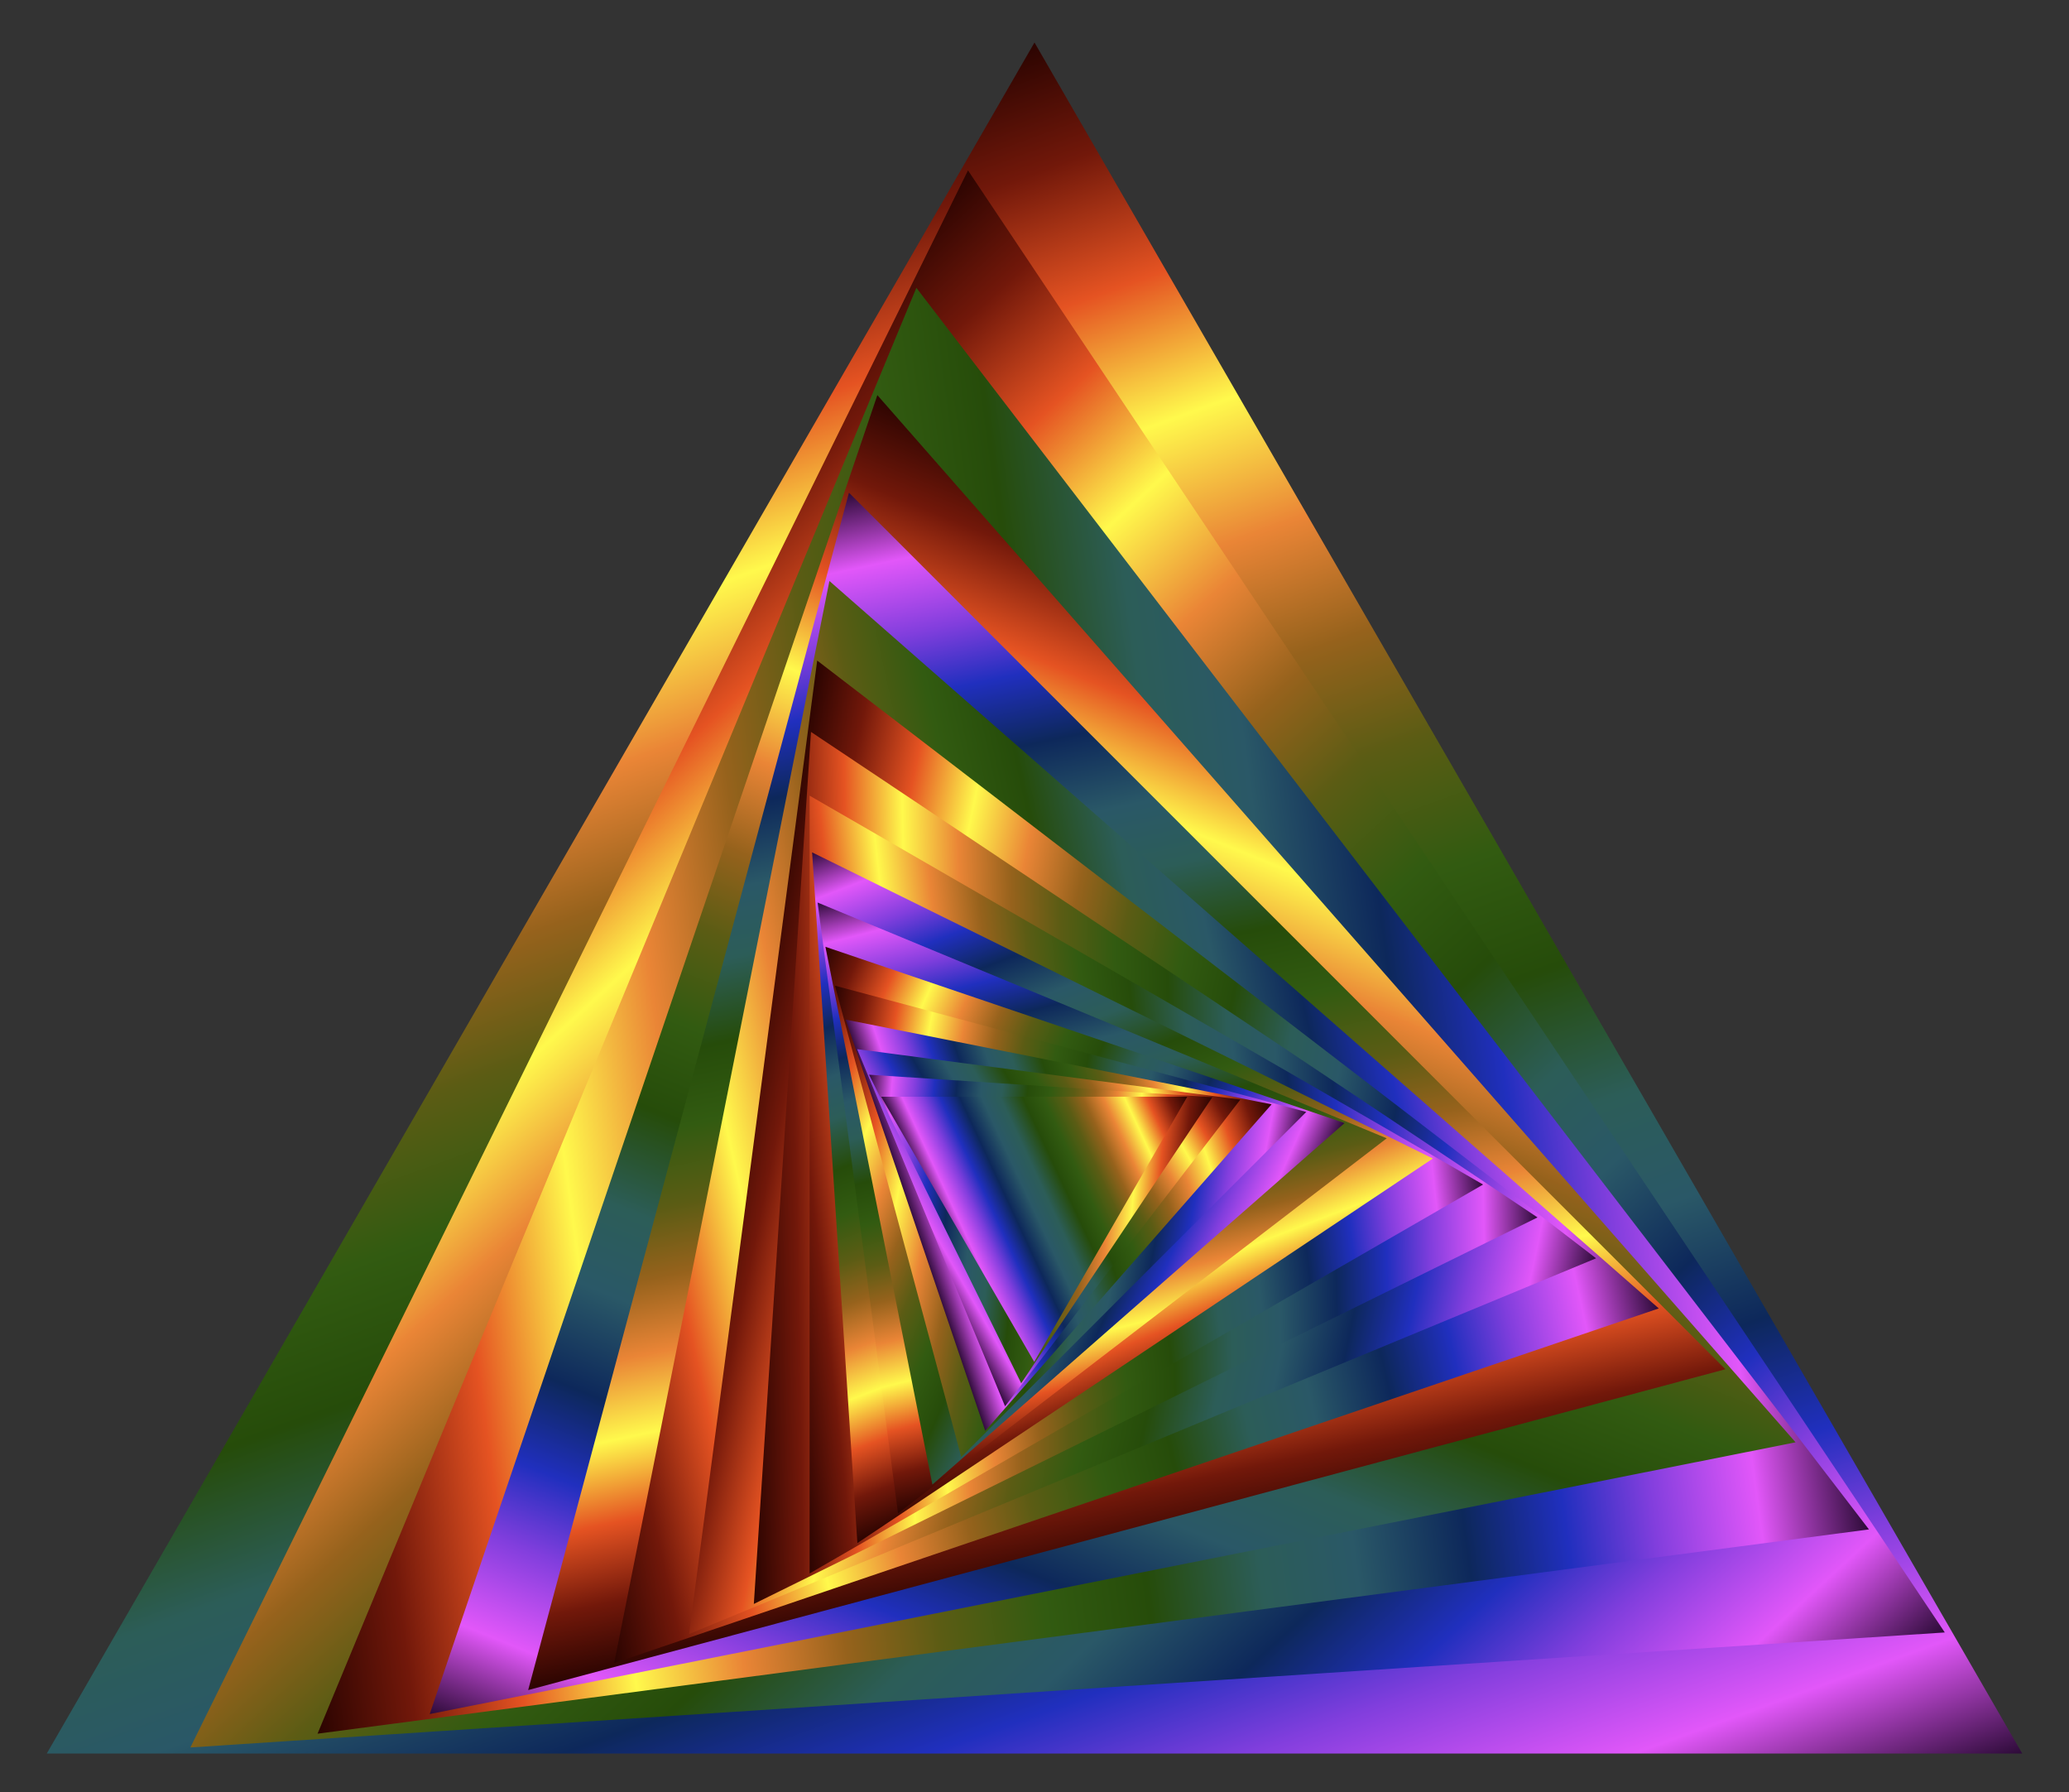 <?xml version="1.0" encoding="utf-8"?>

<!DOCTYPE svg PUBLIC "-//W3C//DTD SVG 1.1//EN" "http://www.w3.org/Graphics/SVG/1.1/DTD/svg11.dtd">
<svg version="1.1" id="Layer_1" xmlns="http://www.w3.org/2000/svg" xmlns:xlink="http://www.w3.org/1999/xlink" x="0px" y="0px"
	 viewBox="0 0 1934.986 1675.747" enable-background="new 0 0 1934.986 1675.747" xml:space="preserve">
<rect x="0" y="0" width="1934.986" height="1675.747" fill="#333333" stroke="none"/>
<g>
	
		<linearGradient id="SVGID_1_" gradientUnits="userSpaceOnUse" x1="-99.585" y1="566.913" x2="1719.532" y2="566.913" gradientTransform="matrix(-0.341 -0.94 0.94 -0.341 508.045 2035.62)">
		<stop  offset="0" style="stop-color:#2D0B38"/>
		<stop  offset="0.068" style="stop-color:#E257F9"/>
		<stop  offset="0.136" style="stop-color:#813EDD"/>
		<stop  offset="0.192" style="stop-color:#202FBE"/>
		<stop  offset="0.256" style="stop-color:#0D285B"/>
		<stop  offset="0.328" style="stop-color:#2A5867"/>
		<stop  offset="0.389" style="stop-color:#2C5D58"/>
		<stop  offset="0.462" style="stop-color:#264C0A"/>
		<stop  offset="0.529" style="stop-color:#325B11"/>
		<stop  offset="0.597" style="stop-color:#5B5C14"/>
		<stop  offset="0.658" style="stop-color:#96621C"/>
		<stop  offset="0.724" style="stop-color:#EA8536"/>
		<stop  offset="0.794" style="stop-color:#FFF94C"/>
		<stop  offset="0.867" style="stop-color:#E55322"/>
		<stop  offset="0.937" style="stop-color:#72180A"/>
		<stop  offset="1" style="stop-color:#2B0401"/>
	</linearGradient>
	<polygon fill="url(#SVGID_1_)" points="967.493,39.744 1891.253,1639.744 43.733,1639.744 	"/>
	
		<linearGradient id="SVGID_2_" gradientUnits="userSpaceOnUse" x1="-20.429" y1="560.373" x2="1604.364" y2="560.373" gradientTransform="matrix(-0.677 -0.736 0.736 -0.677 1013.793 2238.572)">
		<stop  offset="0" style="stop-color:#2D0B38"/>
		<stop  offset="0.068" style="stop-color:#E257F9"/>
		<stop  offset="0.136" style="stop-color:#813EDD"/>
		<stop  offset="0.192" style="stop-color:#202FBE"/>
		<stop  offset="0.256" style="stop-color:#0D285B"/>
		<stop  offset="0.328" style="stop-color:#2A5867"/>
		<stop  offset="0.389" style="stop-color:#2C5D58"/>
		<stop  offset="0.462" style="stop-color:#264C0A"/>
		<stop  offset="0.529" style="stop-color:#325B11"/>
		<stop  offset="0.597" style="stop-color:#5B5C14"/>
		<stop  offset="0.658" style="stop-color:#96621C"/>
		<stop  offset="0.724" style="stop-color:#EA8536"/>
		<stop  offset="0.794" style="stop-color:#FFF94C"/>
		<stop  offset="0.867" style="stop-color:#E55322"/>
		<stop  offset="0.937" style="stop-color:#72180A"/>
		<stop  offset="1" style="stop-color:#2B0401"/>
	</linearGradient>
	<polygon fill="url(#SVGID_2_)" points="905.292,159.324 1818.813,1526.504 178.04,1634.046 	"/>
	
		<linearGradient id="SVGID_3_" gradientUnits="userSpaceOnUse" x1="369.301" y1="1001.886" x2="1832.705" y2="1001.886" gradientTransform="matrix(-0.991 0.135 -0.135 -0.991 2163.384 1743.236)">
		<stop  offset="0" style="stop-color:#2D0B38"/>
		<stop  offset="0.068" style="stop-color:#E257F9"/>
		<stop  offset="0.136" style="stop-color:#813EDD"/>
		<stop  offset="0.192" style="stop-color:#202FBE"/>
		<stop  offset="0.256" style="stop-color:#0D285B"/>
		<stop  offset="0.328" style="stop-color:#2A5867"/>
		<stop  offset="0.389" style="stop-color:#2C5D58"/>
		<stop  offset="0.462" style="stop-color:#264C0A"/>
		<stop  offset="0.529" style="stop-color:#325B11"/>
		<stop  offset="0.597" style="stop-color:#5B5C14"/>
		<stop  offset="0.658" style="stop-color:#96621C"/>
		<stop  offset="0.724" style="stop-color:#EA8536"/>
		<stop  offset="0.794" style="stop-color:#FFF94C"/>
		<stop  offset="0.867" style="stop-color:#E55322"/>
		<stop  offset="0.937" style="stop-color:#72180A"/>
		<stop  offset="1" style="stop-color:#2B0401"/>
	</linearGradient>
	<polygon fill="url(#SVGID_3_)" points="857.013,269.142 1747.887,1430.152 296.986,1621.167 	"/>
	
		<linearGradient id="SVGID_4_" gradientUnits="userSpaceOnUse" x1="229.176" y1="1132.43" x2="1529.447" y2="1132.43" gradientTransform="matrix(0.376 -0.927 0.927 0.376 -264.193 1580.159)">
		<stop  offset="0" style="stop-color:#2D0B38"/>
		<stop  offset="0.068" style="stop-color:#E257F9"/>
		<stop  offset="0.136" style="stop-color:#813EDD"/>
		<stop  offset="0.192" style="stop-color:#202FBE"/>
		<stop  offset="0.256" style="stop-color:#0D285B"/>
		<stop  offset="0.328" style="stop-color:#2A5867"/>
		<stop  offset="0.389" style="stop-color:#2C5D58"/>
		<stop  offset="0.462" style="stop-color:#264C0A"/>
		<stop  offset="0.529" style="stop-color:#325B11"/>
		<stop  offset="0.597" style="stop-color:#5B5C14"/>
		<stop  offset="0.658" style="stop-color:#96621C"/>
		<stop  offset="0.724" style="stop-color:#EA8536"/>
		<stop  offset="0.794" style="stop-color:#FFF94C"/>
		<stop  offset="0.867" style="stop-color:#E55322"/>
		<stop  offset="0.937" style="stop-color:#72180A"/>
		<stop  offset="1" style="stop-color:#2B0401"/>
	</linearGradient>
	<polygon fill="url(#SVGID_4_)" points="820.529,369.482 1679.29,1348.712 401.872,1602.806 	"/>
	
		<linearGradient id="SVGID_5_" gradientUnits="userSpaceOnUse" x1="452.464" y1="1104.898" x2="1486.432" y2="1104.898" gradientTransform="matrix(0.206 0.979 -0.979 0.206 1835.632 -220.706)">
		<stop  offset="0" style="stop-color:#2D0B38"/>
		<stop  offset="0.068" style="stop-color:#E257F9"/>
		<stop  offset="0.136" style="stop-color:#813EDD"/>
		<stop  offset="0.192" style="stop-color:#202FBE"/>
		<stop  offset="0.256" style="stop-color:#0D285B"/>
		<stop  offset="0.328" style="stop-color:#2A5867"/>
		<stop  offset="0.389" style="stop-color:#2C5D58"/>
		<stop  offset="0.462" style="stop-color:#264C0A"/>
		<stop  offset="0.529" style="stop-color:#325B11"/>
		<stop  offset="0.597" style="stop-color:#5B5C14"/>
		<stop  offset="0.658" style="stop-color:#96621C"/>
		<stop  offset="0.724" style="stop-color:#EA8536"/>
		<stop  offset="0.794" style="stop-color:#FFF94C"/>
		<stop  offset="0.867" style="stop-color:#E55322"/>
		<stop  offset="0.937" style="stop-color:#72180A"/>
		<stop  offset="1" style="stop-color:#2B0401"/>
	</linearGradient>
	<polygon fill="url(#SVGID_5_)" points="793.968,460.717 1613.629,1280.378 493.951,1580.395 	"/>
	
		<linearGradient id="SVGID_6_" gradientUnits="userSpaceOnUse" x1="623.791" y1="1133.239" x2="1649.352" y2="1133.239" gradientTransform="matrix(-0.976 0.217 -0.217 -0.976 2327.843 1843.203)">
		<stop  offset="0" style="stop-color:#2D0B38"/>
		<stop  offset="0.068" style="stop-color:#E257F9"/>
		<stop  offset="0.136" style="stop-color:#813EDD"/>
		<stop  offset="0.192" style="stop-color:#202FBE"/>
		<stop  offset="0.256" style="stop-color:#0D285B"/>
		<stop  offset="0.328" style="stop-color:#2A5867"/>
		<stop  offset="0.389" style="stop-color:#2C5D58"/>
		<stop  offset="0.462" style="stop-color:#264C0A"/>
		<stop  offset="0.529" style="stop-color:#325B11"/>
		<stop  offset="0.597" style="stop-color:#5B5C14"/>
		<stop  offset="0.658" style="stop-color:#96621C"/>
		<stop  offset="0.724" style="stop-color:#EA8536"/>
		<stop  offset="0.794" style="stop-color:#FFF94C"/>
		<stop  offset="0.867" style="stop-color:#E55322"/>
		<stop  offset="0.937" style="stop-color:#72180A"/>
		<stop  offset="1" style="stop-color:#2B0401"/>
	</linearGradient>
	<polygon fill="url(#SVGID_6_)" points="775.69,543.288 1551.338,1223.513 574.422,1555.131 	"/>
	
		<linearGradient id="SVGID_7_" gradientUnits="userSpaceOnUse" x1="632.191" y1="999.19" x2="1458.622" y2="999.19" gradientTransform="matrix(-0.979 -0.202 0.202 -0.979 1898.083 2339.623)">
		<stop  offset="0" style="stop-color:#2D0B38"/>
		<stop  offset="0.068" style="stop-color:#E257F9"/>
		<stop  offset="0.136" style="stop-color:#813EDD"/>
		<stop  offset="0.192" style="stop-color:#202FBE"/>
		<stop  offset="0.256" style="stop-color:#0D285B"/>
		<stop  offset="0.328" style="stop-color:#2A5867"/>
		<stop  offset="0.389" style="stop-color:#2C5D58"/>
		<stop  offset="0.462" style="stop-color:#264C0A"/>
		<stop  offset="0.529" style="stop-color:#325B11"/>
		<stop  offset="0.597" style="stop-color:#5B5C14"/>
		<stop  offset="0.658" style="stop-color:#96621C"/>
		<stop  offset="0.724" style="stop-color:#EA8536"/>
		<stop  offset="0.794" style="stop-color:#FFF94C"/>
		<stop  offset="0.867" style="stop-color:#E55322"/>
		<stop  offset="0.937" style="stop-color:#72180A"/>
		<stop  offset="1" style="stop-color:#2B0401"/>
	</linearGradient>
	<polygon fill="url(#SVGID_7_)" points="764.264,617.683 1492.708,1176.637 644.417,1528.011 	"/>
	
		<linearGradient id="SVGID_8_" gradientUnits="userSpaceOnUse" x1="705.905" y1="1098.323" x2="1445.276" y2="1098.323" gradientTransform="matrix(-1 0.018 -0.018 -1 2162.626 2164.571)">
		<stop  offset="0" style="stop-color:#2D0B38"/>
		<stop  offset="0.068" style="stop-color:#E257F9"/>
		<stop  offset="0.136" style="stop-color:#813EDD"/>
		<stop  offset="0.192" style="stop-color:#202FBE"/>
		<stop  offset="0.256" style="stop-color:#0D285B"/>
		<stop  offset="0.328" style="stop-color:#2A5867"/>
		<stop  offset="0.389" style="stop-color:#2C5D58"/>
		<stop  offset="0.462" style="stop-color:#264C0A"/>
		<stop  offset="0.529" style="stop-color:#325B11"/>
		<stop  offset="0.597" style="stop-color:#5B5C14"/>
		<stop  offset="0.658" style="stop-color:#96621C"/>
		<stop  offset="0.724" style="stop-color:#EA8536"/>
		<stop  offset="0.794" style="stop-color:#FFF94C"/>
		<stop  offset="0.867" style="stop-color:#E55322"/>
		<stop  offset="0.937" style="stop-color:#72180A"/>
		<stop  offset="1" style="stop-color:#2B0401"/>
	</linearGradient>
	<polygon fill="url(#SVGID_8_)" points="758.447,684.418 1437.91,1138.42 705.001,1499.851 	"/>
	
		<linearGradient id="SVGID_9_" gradientUnits="userSpaceOnUse" x1="759.111" y1="1142.622" x2="1425.433" y2="1142.622" gradientTransform="matrix(-0.994 0.111 -0.111 -0.994 2260.496 2089.51)">
		<stop  offset="0" style="stop-color:#2D0B38"/>
		<stop  offset="0.068" style="stop-color:#E257F9"/>
		<stop  offset="0.136" style="stop-color:#813EDD"/>
		<stop  offset="0.192" style="stop-color:#202FBE"/>
		<stop  offset="0.256" style="stop-color:#0D285B"/>
		<stop  offset="0.328" style="stop-color:#2A5867"/>
		<stop  offset="0.389" style="stop-color:#2C5D58"/>
		<stop  offset="0.462" style="stop-color:#264C0A"/>
		<stop  offset="0.529" style="stop-color:#325B11"/>
		<stop  offset="0.597" style="stop-color:#5B5C14"/>
		<stop  offset="0.658" style="stop-color:#96621C"/>
		<stop  offset="0.724" style="stop-color:#EA8536"/>
		<stop  offset="0.794" style="stop-color:#FFF94C"/>
		<stop  offset="0.867" style="stop-color:#E55322"/>
		<stop  offset="0.937" style="stop-color:#72180A"/>
		<stop  offset="1" style="stop-color:#2B0401"/>
	</linearGradient>
	<polygon fill="url(#SVGID_9_)" points="757.166,744.023 1387.02,1107.67 757.166,1471.316 	"/>
	
		<linearGradient id="SVGID_10_" gradientUnits="userSpaceOnUse" x1="644.136" y1="1151.618" x2="1262.181" y2="1151.618" gradientTransform="matrix(0.359 0.933 -0.933 0.359 1718.224 -261.875)">
		<stop  offset="0" style="stop-color:#2D0B38"/>
		<stop  offset="0.068" style="stop-color:#E257F9"/>
		<stop  offset="0.136" style="stop-color:#813EDD"/>
		<stop  offset="0.192" style="stop-color:#202FBE"/>
		<stop  offset="0.256" style="stop-color:#0D285B"/>
		<stop  offset="0.328" style="stop-color:#2A5867"/>
		<stop  offset="0.389" style="stop-color:#2C5D58"/>
		<stop  offset="0.462" style="stop-color:#264C0A"/>
		<stop  offset="0.529" style="stop-color:#325B11"/>
		<stop  offset="0.597" style="stop-color:#5B5C14"/>
		<stop  offset="0.658" style="stop-color:#96621C"/>
		<stop  offset="0.724" style="stop-color:#EA8536"/>
		<stop  offset="0.794" style="stop-color:#FFF94C"/>
		<stop  offset="0.867" style="stop-color:#E55322"/>
		<stop  offset="0.937" style="stop-color:#72180A"/>
		<stop  offset="1" style="stop-color:#2B0401"/>
	</linearGradient>
	<polygon fill="url(#SVGID_10_)" points="759.497,797.033 1340.035,1083.322 801.832,1442.938 	"/>
	
		<linearGradient id="SVGID_11_" gradientUnits="userSpaceOnUse" x1="688.871" y1="1120.002" x2="1261.11" y2="1120.002" gradientTransform="matrix(0.244 0.97 -0.97 0.244 1874.552 -145.757)">
		<stop  offset="0" style="stop-color:#2D0B38"/>
		<stop  offset="0.068" style="stop-color:#E257F9"/>
		<stop  offset="0.136" style="stop-color:#813EDD"/>
		<stop  offset="0.192" style="stop-color:#202FBE"/>
		<stop  offset="0.256" style="stop-color:#0D285B"/>
		<stop  offset="0.328" style="stop-color:#2A5867"/>
		<stop  offset="0.389" style="stop-color:#2C5D58"/>
		<stop  offset="0.462" style="stop-color:#264C0A"/>
		<stop  offset="0.529" style="stop-color:#325B11"/>
		<stop  offset="0.597" style="stop-color:#5B5C14"/>
		<stop  offset="0.658" style="stop-color:#96621C"/>
		<stop  offset="0.724" style="stop-color:#EA8536"/>
		<stop  offset="0.794" style="stop-color:#FFF94C"/>
		<stop  offset="0.867" style="stop-color:#E55322"/>
		<stop  offset="0.937" style="stop-color:#72180A"/>
		<stop  offset="1" style="stop-color:#2B0401"/>
	</linearGradient>
	<polygon fill="url(#SVGID_11_)" points="764.653,843.975 1296.89,1064.435 839.848,1415.135 	"/>
	
		<linearGradient id="SVGID_12_" gradientUnits="userSpaceOnUse" x1="828.338" y1="1081.928" x2="1338.866" y2="1081.928" gradientTransform="matrix(-0.913 -0.407 0.407 -0.913 1478.092 2588.435)">
		<stop  offset="0" style="stop-color:#2D0B38"/>
		<stop  offset="0.068" style="stop-color:#E257F9"/>
		<stop  offset="0.136" style="stop-color:#813EDD"/>
		<stop  offset="0.192" style="stop-color:#202FBE"/>
		<stop  offset="0.256" style="stop-color:#0D285B"/>
		<stop  offset="0.328" style="stop-color:#2A5867"/>
		<stop  offset="0.389" style="stop-color:#2C5D58"/>
		<stop  offset="0.462" style="stop-color:#264C0A"/>
		<stop  offset="0.529" style="stop-color:#325B11"/>
		<stop  offset="0.597" style="stop-color:#5B5C14"/>
		<stop  offset="0.658" style="stop-color:#96621C"/>
		<stop  offset="0.724" style="stop-color:#EA8536"/>
		<stop  offset="0.794" style="stop-color:#FFF94C"/>
		<stop  offset="0.867" style="stop-color:#E55322"/>
		<stop  offset="0.937" style="stop-color:#72180A"/>
		<stop  offset="1" style="stop-color:#2B0401"/>
	</linearGradient>
	<polygon fill="url(#SVGID_12_)" points="771.965,885.364 1257.474,1050.172 871.991,1388.231 	"/>
	
		<linearGradient id="SVGID_13_" gradientUnits="userSpaceOnUse" x1="803.881" y1="1111.912" x2="1258.963" y2="1111.912" gradientTransform="matrix(-0.982 -0.187 0.187 -0.982 1771.279 2451.248)">
		<stop  offset="0" style="stop-color:#2D0B38"/>
		<stop  offset="0.068" style="stop-color:#E257F9"/>
		<stop  offset="0.136" style="stop-color:#813EDD"/>
		<stop  offset="0.192" style="stop-color:#202FBE"/>
		<stop  offset="0.256" style="stop-color:#0D285B"/>
		<stop  offset="0.328" style="stop-color:#2A5867"/>
		<stop  offset="0.389" style="stop-color:#2C5D58"/>
		<stop  offset="0.462" style="stop-color:#264C0A"/>
		<stop  offset="0.529" style="stop-color:#325B11"/>
		<stop  offset="0.597" style="stop-color:#5B5C14"/>
		<stop  offset="0.658" style="stop-color:#96621C"/>
		<stop  offset="0.724" style="stop-color:#EA8536"/>
		<stop  offset="0.794" style="stop-color:#FFF94C"/>
		<stop  offset="0.867" style="stop-color:#E55322"/>
		<stop  offset="0.937" style="stop-color:#72180A"/>
		<stop  offset="1" style="stop-color:#2B0401"/>
	</linearGradient>
	<polygon fill="url(#SVGID_13_)" points="780.868,921.695 1221.639,1039.8 898.972,1362.467 	"/>
	
		<linearGradient id="SVGID_14_" gradientUnits="userSpaceOnUse" x1="862.766" y1="1102.295" x2="1215.114" y2="1102.295" gradientTransform="matrix(0.946 -0.324 0.324 0.946 -318.135 383.138)">
		<stop  offset="0" style="stop-color:#2D0B38"/>
		<stop  offset="0.068" style="stop-color:#E257F9"/>
		<stop  offset="0.136" style="stop-color:#813EDD"/>
		<stop  offset="0.192" style="stop-color:#202FBE"/>
		<stop  offset="0.256" style="stop-color:#0D285B"/>
		<stop  offset="0.328" style="stop-color:#2A5867"/>
		<stop  offset="0.389" style="stop-color:#2C5D58"/>
		<stop  offset="0.462" style="stop-color:#264C0A"/>
		<stop  offset="0.529" style="stop-color:#325B11"/>
		<stop  offset="0.597" style="stop-color:#5B5C14"/>
		<stop  offset="0.658" style="stop-color:#96621C"/>
		<stop  offset="0.724" style="stop-color:#EA8536"/>
		<stop  offset="0.794" style="stop-color:#FFF94C"/>
		<stop  offset="0.867" style="stop-color:#E55322"/>
		<stop  offset="0.937" style="stop-color:#72180A"/>
		<stop  offset="1" style="stop-color:#2B0401"/>
	</linearGradient>
	<polygon fill="url(#SVGID_14_)" points="790.889,953.443 1189.21,1032.674 921.433,1338.015 	"/>
	
		<linearGradient id="SVGID_15_" gradientUnits="userSpaceOnUse" x1="862.943" y1="1093.777" x2="1195.765" y2="1093.777" gradientTransform="matrix(0.87 -0.493 0.493 0.87 -438.537 632.858)">
		<stop  offset="0" style="stop-color:#2D0B38"/>
		<stop  offset="0.068" style="stop-color:#E257F9"/>
		<stop  offset="0.136" style="stop-color:#813EDD"/>
		<stop  offset="0.192" style="stop-color:#202FBE"/>
		<stop  offset="0.256" style="stop-color:#0D285B"/>
		<stop  offset="0.328" style="stop-color:#2A5867"/>
		<stop  offset="0.389" style="stop-color:#2C5D58"/>
		<stop  offset="0.462" style="stop-color:#264C0A"/>
		<stop  offset="0.529" style="stop-color:#325B11"/>
		<stop  offset="0.597" style="stop-color:#5B5C14"/>
		<stop  offset="0.658" style="stop-color:#96621C"/>
		<stop  offset="0.724" style="stop-color:#EA8536"/>
		<stop  offset="0.794" style="stop-color:#FFF94C"/>
		<stop  offset="0.867" style="stop-color:#E55322"/>
		<stop  offset="0.937" style="stop-color:#72180A"/>
		<stop  offset="1" style="stop-color:#2B0401"/>
	</linearGradient>
	<polygon fill="url(#SVGID_15_)" points="801.636,981.055 1159.995,1028.234 939.958,1314.992 	"/>
	
		<linearGradient id="SVGID_16_" gradientUnits="userSpaceOnUse" x1="801.278" y1="1153.738" x2="1122.915" y2="1153.738" gradientTransform="matrix(0.997 0.084 -0.084 0.997 99.599 -77.428)">
		<stop  offset="0" style="stop-color:#2D0B38"/>
		<stop  offset="0.068" style="stop-color:#E257F9"/>
		<stop  offset="0.136" style="stop-color:#813EDD"/>
		<stop  offset="0.192" style="stop-color:#202FBE"/>
		<stop  offset="0.256" style="stop-color:#0D285B"/>
		<stop  offset="0.328" style="stop-color:#2A5867"/>
		<stop  offset="0.389" style="stop-color:#2C5D58"/>
		<stop  offset="0.462" style="stop-color:#264C0A"/>
		<stop  offset="0.529" style="stop-color:#325B11"/>
		<stop  offset="0.597" style="stop-color:#5B5C14"/>
		<stop  offset="0.658" style="stop-color:#96621C"/>
		<stop  offset="0.724" style="stop-color:#EA8536"/>
		<stop  offset="0.794" style="stop-color:#FFF94C"/>
		<stop  offset="0.867" style="stop-color:#E55322"/>
		<stop  offset="0.937" style="stop-color:#72180A"/>
		<stop  offset="1" style="stop-color:#2B0401"/>
	</linearGradient>
	<polygon fill="url(#SVGID_16_)" points="812.789,1004.951 1133.791,1025.99 955.069,1293.467 	"/>
	
		<linearGradient id="SVGID_17_" gradientUnits="userSpaceOnUse" x1="889.606" y1="1119.354" x2="1149.285" y2="1119.354" gradientTransform="matrix(0.907 -0.421 0.421 0.907 -394.136 514.237)">
		<stop  offset="0" style="stop-color:#2D0B38"/>
		<stop  offset="0.068" style="stop-color:#E257F9"/>
		<stop  offset="0.136" style="stop-color:#813EDD"/>
		<stop  offset="0.192" style="stop-color:#202FBE"/>
		<stop  offset="0.256" style="stop-color:#0D285B"/>
		<stop  offset="0.328" style="stop-color:#2A5867"/>
		<stop  offset="0.389" style="stop-color:#2C5D58"/>
		<stop  offset="0.462" style="stop-color:#264C0A"/>
		<stop  offset="0.529" style="stop-color:#325B11"/>
		<stop  offset="0.597" style="stop-color:#5B5C14"/>
		<stop  offset="0.658" style="stop-color:#96621C"/>
		<stop  offset="0.724" style="stop-color:#EA8536"/>
		<stop  offset="0.794" style="stop-color:#FFF94C"/>
		<stop  offset="0.867" style="stop-color:#E55322"/>
		<stop  offset="0.937" style="stop-color:#72180A"/>
		<stop  offset="1" style="stop-color:#2B0401"/>
	</linearGradient>
	<polygon fill="url(#SVGID_17_)" points="824.084,1025.524 1110.389,1025.524 967.237,1273.471 	"/>
</g>
</svg>
